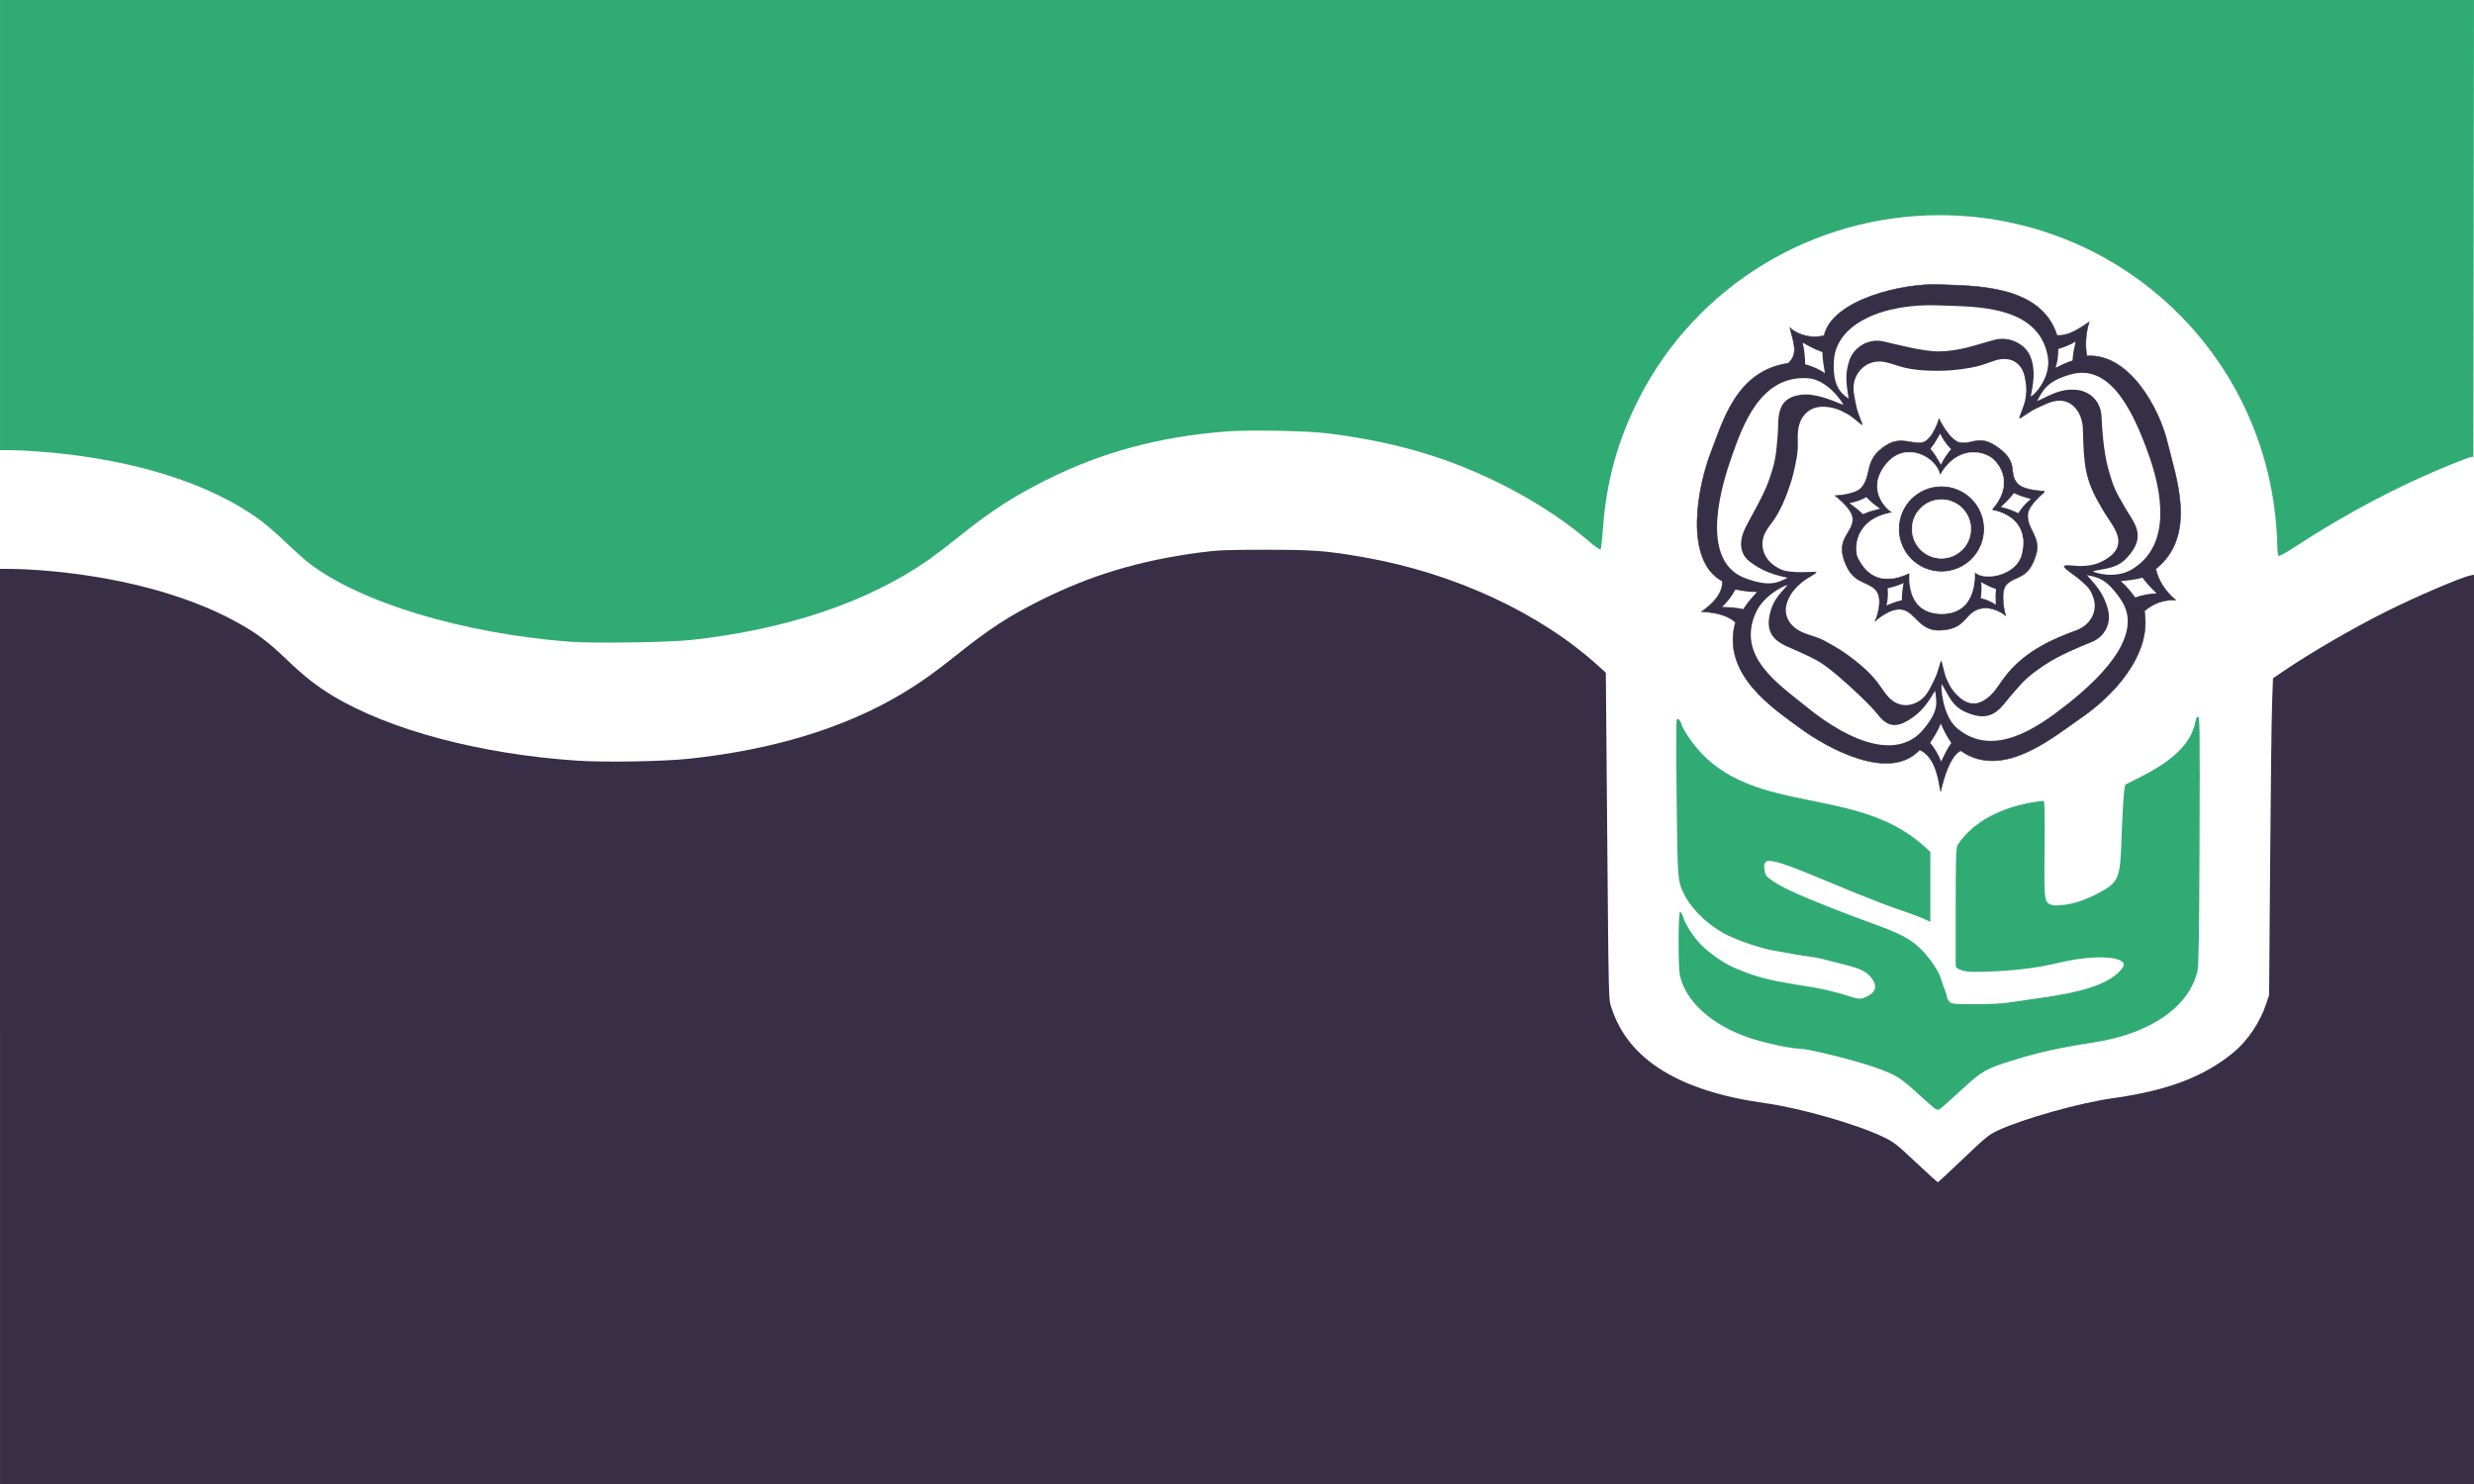 <?xml version="1.0" encoding="UTF-8" standalone="no"?>
<!-- Created with Inkscape (http://www.inkscape.org/) -->

<svg
   xmlns:dc="http://purl.org/dc/elements/1.1/"
   xmlns:cc="http://creativecommons.org/ns#"
   xmlns:rdf="http://www.w3.org/1999/02/22-rdf-syntax-ns#"
   xmlns:svg="http://www.w3.org/2000/svg"
   xmlns="http://www.w3.org/2000/svg"
   xmlns:sodipodi="http://sodipodi.sourceforge.net/DTD/sodipodi-0.dtd"
   xmlns:inkscape="http://www.inkscape.org/namespaces/inkscape"
   width="254.001mm"
   height="152.4mm"
   viewBox="0 0 900.002 540"
   id="svg2"
   version="1.1"
   inkscape:version="0.91 r13725"
   sodipodi:docname="South Yorkshire Unofficial Flag.svg">
  <rect x="0" y="0" width="900.002" height="540" fill="#808080" stroke="none"/>
  <defs
     id="defs4" />
  <sodipodi:namedview
     id="base"
     pagecolor="#ffffff"
     bordercolor="#666666"
     borderopacity="1.0"
     inkscape:pageopacity="0.0"
     inkscape:pageshadow="2"
     inkscape:zoom="0.5"
     inkscape:cx="1516.4423"
     inkscape:cy="263.83696"
     inkscape:document-units="px"
     inkscape:current-layer="g4155"
     showgrid="false"
     fit-margin-top="0"
     fit-margin-left="0"
     fit-margin-right="0"
     fit-margin-bottom="0"
     showguides="false"
     inkscape:window-width="2560"
     inkscape:window-height="1577"
     inkscape:window-x="1192"
     inkscape:window-y="-8"
     inkscape:window-maximized="1" />
  <g
     inkscape:label="Layer 1"
     inkscape:groupmode="layer"
     id="layer1"
     transform="translate(92.08,-62.04)">
    <g
       id="g4155"
       transform="translate(-2.02,4.546)">
      <rect
         style="opacity:1;fill:#ffffff;fill-opacity:1;stroke:none;stroke-width:1;stroke-linecap:round;stroke-linejoin:round;stroke-miterlimit:4;stroke-dasharray:none;stroke-dashoffset:0;stroke-opacity:1"
         id="rect4298"
         width="900.006"
         height="540"
         x="-90.059"
         y="57.5" />
      <path
         style="fill:#31ab74"
         d="m 613.451,460.587 c -0.707,-0.544 -3.667,-3.162 -6.576,-5.819 -5.64,-5.148 -7.651,-6.347 -14.926,-8.896 -7.424,-2.601 -24.31,-6.793 -27.322,-6.782 -3.186,0.011 -13.111,-2.152 -18.669,-4.069 -13.371,-4.612 -22.706,-13.049 -24.881,-22.488 -0.703,-3.049 -0.639,-23.514 0.072,-23.276 0.307,0.102 0.763,0.88 1.012,1.729 0.831,2.823 3.731,7.35 6.568,10.254 3.126,3.2 8.799,7.081 12.561,8.595 1.361,0.548 2.98,1.197 3.597,1.444 3.035,1.213 7.81,2.575 11.253,3.21 4.329,0.799 11.038,1.94 13.725,2.334 2.587,0.38 9.035,1.955 11.925,2.913 4.04,1.339 4.836,1.42 6.628,0.671 3.714,-1.552 4.608,-3.714 2.703,-6.54 -1.789,-2.655 -4.157,-3.902 -10.231,-5.386 -3.094,-0.756 -6.638,-1.654 -7.875,-1.994 -1.238,-0.34 -3.364,-0.749 -4.725,-0.908 -2.499,-0.293 -6.37,-0.94 -13.659,-2.286 -4.414,-0.815 -12.019,-3.396 -16.439,-5.579 -6.386,-3.154 -12.687,-9.081 -15.429,-14.512 -2.554,-5.059 -2.554,-5.065 -2.887,-35.288 -0.169,-15.376 -0.161,-28.194 0.018,-28.484 0.538,-0.871 1.424,0.22 2.079,2.563 19.263,34.877 61.237,18.988 88.14,43.611 l 2.052,1.882 0,10.718 0,14.718 c -6,-2.865 -11.169,-4.21 -17.358,-6.587 -6.284,-2.413 -12.232,-4.821 -22.467,-9.095 -9.56,-3.992 -13.873,-5.592 -16.585,-6.152 -2.45,-0.506 -2.861,-0.488 -3.503,0.153 -0.565,0.565 -0.657,1.19 -0.414,2.81 0.265,1.767 0.599,2.292 2.195,3.456 3.663,2.671 9.099,5.208 22.807,10.645 3.094,1.227 9.371,3.591 13.95,5.253 10.249,3.72 13.77,5.534 17.493,9.012 3.243,3.029 7.036,8.519 7.773,11.253 0.267,0.991 0.868,2.751 1.335,3.91 0.467,1.16 0.849,2.425 0.849,2.812 0,0.387 0.405,1.109 0.9,1.604 0.835,0.835 1.505,0.901 9.338,0.907 5.409,0.005 9.972,-0.238 12.713,-0.677 2.351,-0.376 7.312,-1.098 11.025,-1.604 15.134,-2.062 23.934,-4.933 28.384,-9.258 2.498,-2.428 2.575,-3.569 0.304,-4.525 -3.84,-1.616 -12.843,-1.215 -21.938,0.979 -7.765,1.873 -16.511,2.955 -26.1,3.23 -4.145,0.026 -8.437,0.595 -11.185,-1.45 -0.228,-0.17 -0.29,-1.12 -0.29,-1.12 l 0,-20.505 c 0,-17.932 0.108,-21.615 0.673,-22.967 6.5,-10.096 19.677,-14.994 31.333,-16.102 0.347,0.215 0.445,5.43 0.331,17.704 -0.183,19.648 -0.236,19.306 3.181,20.33 6.092,0.249 11.702,-1.947 16.847,-4.681 8.811,-4.682 7.199,-6.547 8.394,-29.563 0.315,-6.061 0.665,-9.401 1.023,-9.739 9.672,-4.834 23.27,-11.007 25.485,-23.111 0.169,-0.969 0.531,-1.575 0.942,-1.575 0.586,0 0.647,5.455 0.502,45 -0.126,34.314 -0.301,45.588 -0.737,47.475 -3.044,13.167 -17.103,22.871 -37.798,26.087 -13.199,2.052 -19.852,3.536 -29.925,6.677 -9.387,2.926 -10.656,3.671 -18.381,10.779 -3.874,3.565 -7.377,6.663 -7.783,6.884 -0.522,0.284 -1.117,0.112 -2.025,-0.586 z M 117.166,291.005 C 78.134,287.974 41.085,276.79 22.3,262.366 c -1.531,-1.176 -5.424,-4.671 -8.651,-7.767 -3.226,-3.096 -7.737,-6.946 -10.022,-8.554 -16.711,-11.76 -39.789,-19.586 -68.261,-23.146 -6.857,-0.857 -16.916,-1.6 -21.712,-1.602 l -3.712,-0.002 0,-81.9 0,-81.9 450.001,0 450.001,0 -0.114,83.093 -0.114,83.093 -0.945,0.144 c -0.52,0.079 -3.658,1.247 -6.975,2.594 -19.455,7.905 -38.015,17.7 -56.973,30.069 -3.021,1.971 -5.704,3.453 -5.963,3.294 -0.258,-0.16 -0.471,-1.746 -0.473,-3.526 0,-1.78 -0.209,-5.565 -0.46,-8.411 -5.611,-63.628 -58.495,-112.042 -122.386,-112.042 -46.173,0 -88.31,25.632 -109.249,66.457 -7.762,15.134 -11.999,30.382 -13.227,47.61 -0.282,3.96 -0.662,7.37 -0.844,7.578 -0.182,0.208 -2.176,-1.203 -4.431,-3.135 -15.07,-12.913 -36.281,-24.435 -57.383,-31.173 -11.223,-3.583 -24.043,-6.308 -37.39,-7.945 -7.866,-0.965 -28.772,-1.353 -37.125,-0.688 -24.455,1.944 -44.987,7.486 -65.297,17.623 -11.901,5.94 -20.131,11.273 -31.697,20.538 -3.971,3.181 -8.831,6.912 -10.8,8.292 -22.242,15.581 -51.755,25.58 -86.831,29.419 -8.013,0.877 -35.794,1.272 -44.1,0.627 z"
         id="path4159"
         inkscape:connector-curvature="0"
         sodipodi:nodetypes="csssssccsssssscsssssssscccccccssccsssscssscssssscscsccscssccssssssccccsssscccccccccssccssssssssssssscc" />
      <path
         style="fill:#382e46"
         d="m -90.059,430.995 0,-166.5 3.938,0.002 c 2.166,9e-4 6.772,0.21 10.238,0.464 27.75,2.037 53.296,8.716 71.55,18.707 7.535,4.124 11.617,7.161 18.517,13.778 6.419,6.154 11.007,9.766 16.911,13.313 20.676,12.42 53.678,21.169 88.723,23.52 10.107,0.678 31.254,0.317 40.774,-0.696 30.712,-3.269 56.8,-11.254 77.625,-23.759 6.6,-3.963 11.922,-7.75 20.137,-14.328 11.389,-9.119 18.526,-13.761 29.99,-19.502 18.338,-9.184 36.047,-14.516 57.873,-17.425 6.75,-0.9 9.582,-1.021 24.075,-1.026 17.544,-0.007 22.099,0.34 35.775,2.727 32.918,5.746 64.306,20.344 85.65,39.835 l 2.4,2.191 0.408,47.587 c 0.651,75.994 0.534,70.93 1.736,74.587 6.145,18.698 24.636,30.106 55.825,34.443 12.528,1.742 32.866,7.529 42.532,12.101 4.2,1.987 5.017,2.614 12.252,9.405 4.263,4.002 7.871,7.276 8.016,7.276 0.145,0 4.313,-3.866 9.263,-8.591 8.255,-7.882 9.309,-8.735 12.752,-10.326 9.253,-4.275 29.715,-10.006 41.65,-11.665 19.796,-2.753 33.018,-7.75 43.764,-16.542 5.234,-4.282 9.825,-11.096 12.061,-17.901 l 1.035,-3.15 0.371,-48.375 c 0.204,-26.606 0.521,-52.526 0.704,-57.6 l 0.333,-9.225 3.825,-2.613 c 9.551,-6.525 25.103,-15.558 37.294,-21.661 10.864,-5.438 27.258,-12.464 30.682,-13.149 l 1.324,-0.265 0,165.431 0,165.431 -450,0 -450,0 0,-166.5 z"
         id="path4157"
         inkscape:connector-curvature="0"
         sodipodi:nodetypes="cccssssssssssssscssssssssssscsscsscccccccc" />
      <g
         id="g4274"
         transform="matrix(0.183,0,0,0.183,437.526,191.237)">
        <path
           sodipodi:nodetypes="scccscccscccscccscccs"
           inkscape:connector-curvature="0"
           id="path4226"
           d="M 518.296,168.106 C 541.847,107.891 568.053,6.468 672.042,-8.548 c 21.59,-20.065 8.558,-44.984 3.089,-70.633 18.687,16.373 45.442,21.442 67.863,15.683 16.46,-71.96 157.303,-104.619 228.994,-101.461 65.461,2.884 202.319,-1.375 234.162,100.877 21.632,1.943 42.802,-12.305 63.969,-26.638 -6.984,22.44 -8.312,44.881 -4.642,67.663 84.438,-5.846 144.647,104.919 160.703,173.884 14.661,62.972 60.652,182.589 -23.547,249.523 3.833,21.057 19.095,45.481 39.444,62.025 -24.824,-1.027 -45.983,7.431 -62.196,21.887 15.493,89.639 -67.109,172.317 -125.854,212.305 -54.166,36.871 -155.244,124.738 -239.501,65.241 -22.369,11.941 -34.054,57.745 -39.733,81.212 -4.51,-22.539 -9.356,-68.196 -41.717,-82.884 C 874.767,823.948 752.956,759.301 695.027,716.652 642.96,678.318 538.258,610.414 566.771,506.699 551.256,491.956 525.535,486.791 499.345,485.434 519.997,471.622 542.449,449.28 540.811,424.769 463.319,383.063 492.093,235.1 518.296,168.106 Z"
           style="fill:#363047;fill-opacity:1;fill-rule:evenodd;stroke:#363047;stroke-width:1px;stroke-linecap:butt;stroke-linejoin:miter;stroke-opacity:1" />
        <path
           style="fill:#ffffff;fill-rule:evenodd;stroke:none;stroke-width:1px;stroke-linecap:butt;stroke-linejoin:miter;stroke-opacity:1"
           d="m 1255.145,394.706 c 17.226,-0.683 29.875,-3.065 44.881,-11.55 23.219,-13.128 36.164,-31.037 22.411,-59.112 -7.094,-14.483 -20.118,-30.559 -30.157,-49.334 -31.396,-52.465 -32.947,-84.445 -34.64,-151.238 -0.655,-31.256 -18.326,-56.533 -44.98,-57.55 -17.227,-0.657 -34.758,9.618 -50.378,16.912 -11.53,5.384 -28.145,19.309 -31.177,18.489 -0.564,-3.997 9.047,-23.429 11.557,-35.904 3.401,-16.9 2.88,-29.462 -0.633,-46.339 -6.033,-28.982 -28.923,-43.387 -61.053,-32.376 -15.256,5.228 -27.673,10.557 -48.671,14.069 -25.635,4.287 -45.662,5.684 -58.776,5.574 -13.115,0.11 -33.32,0.499 -58.955,-3.788 -20.999,-3.512 -33.281,-9.7 -49.028,-13.176 -30.527,-6.739 -54.846,11.715 -62.124,37.376 -4.704,16.585 1.144,36.046 4.546,52.946 2.511,12.475 12.122,31.906 11.564,34.83 -3.195,-0.596 -19.095,-15.946 -30.512,-22.322 -15.467,-8.638 -27.863,-13.385 -45.697,-14.218 -27.593,-1.288 -48.477,16.509 -51.943,47.684 -1.788,16.081 1.225,29.682 -2.263,50.766 -4.257,25.74 -9.499,45.224 -13.939,57.656 -4.223,12.502 -10.514,31.834 -23.188,54.831 -10.382,18.838 -14.512,20.535 -23.125,34.393 -16.697,26.864 -6.613,55.883 16.173,71.008 14.727,9.775 21.534,10.81 39.333,12.106 20.273,1.477 41.132,-1.572 43.847,0.59 -1.522,3.364 -20.72,12.687 -30.188,20.86 -12.826,11.071 -21.083,20.637 -27.39,36.306 -9.758,24.244 0.301,48.564 28.194,61.578 14.389,6.713 27.962,8.348 46.473,18.171 22.598,11.992 39.077,22.873 49.252,30.794 10.308,7.75 26.32,19.52 43.758,38.16 14.285,15.268 20.152,27.404 30.358,39.508 19.784,23.464 45.878,23.685 67.003,8.138 13.653,-10.049 20.797,-28.631 28.31,-43.767 5.546,-11.172 9.733,-31.98 11.929,-33.914 2.136,2.371 5.316,23.772 10.395,35.537 6.88,15.938 13.704,27.025 27.13,38.325 20.773,17.484 41.79,14.163 63.255,-7.937 11.073,-11.4 13.894,-19.684 30.315,-40.009 38.987,-47.302 92.386,-70.014 137.454,-86.47 29.204,-10.854 42.771,-38.791 34.078,-64.132 -5.618,-16.378 -10.312,-21.247 -23.431,-32.886 -14.942,-13.257 -33.066,-23.356 -35.523,-29.894 1.689,-4.943 22.84,-0.188 35.555,-0.693 z"
           id="path4176-9"
           inkscape:connector-curvature="0"
           sodipodi:nodetypes="sssccsscsssscsssscsssscsssscsssscsssscsssccsscs" />
        <path
           style="fill:#363047;fill-opacity:1;fill-rule:evenodd;stroke:#363047;stroke-width:1px;stroke-linecap:butt;stroke-linejoin:miter;stroke-opacity:1"
           d="m 1180.464,248.425 c 0,0 -31.685,24.79 -32.579,44.416 -1.338,29.35 27.114,44.201 16.526,79.284 -15.21,50.397 -39.48,40.421 -58.266,58.913 -14.735,14.504 -2.793,62.871 -1.666,63.077 0.142,-1.106 -30.655,-25.492 -59.475,-11.687 -24.118,11.553 -22.957,38.626 -72.767,39.961 -38.963,1.044 -47.175,-34.804 -72.414,-40.903 -24.944,-6.028 -56.758,23.789 -55.728,23.674 1.702,-2.47 19.452,-47.242 -0.029,-64.657 -19.938,-17.823 -44.988,-10.578 -61.213,-57.69 -15.573,-45.219 20.336,-55.838 17.104,-84.292 -2.162,-19.027 -35.039,-43.801 -35.039,-43.801 0,0 40.343,-1.276 52.918,-16.371 18.804,-22.574 7.517,-48.635 34.752,-73.153 37.592,-33.842 58.621,-12.541 84.763,-15.919 20.505,-2.65 35.004,-47.43 34.231,-48.275 -0.784,0.792 21.977,45.98 42.802,48.485 26.551,3.193 38.642,-18.271 78.053,12.192 37.839,29.248 16.197,47.812 35.295,69.152 12.771,14.269 53.625,14.837 53.625,14.837"
           id="path4262"
           inkscape:connector-curvature="0"
           sodipodi:nodetypes="cssscssscssscssscsssc" />
        <path
           sodipodi:nodetypes="cscscscscsc"
           inkscape:connector-curvature="0"
           id="path4256"
           d="m 879.182,288.389 c -21.634,-13.837 -50.629,-54.585 -9.287,-100.074 37.693,-41.473 97.31,-9.96 103.736,26.333 34.053,-60.904 86.055,-48.19 103.677,-33.666 16.871,13.904 42.447,53.367 -1.652,102.357 31.854,5.309 74.75,28.017 60.183,87.583 -10.877,44.478 -78.833,54.109 -93.771,34.645 0,0 8.538,84.305 -65.414,83.893 -74.088,-0.412 -63.128,-81.368 -63.128,-81.368 -65.625,31.506 -91.487,-8.238 -102.513,-29.556 -7.737,-14.959 -9.291,-77.479 68.168,-90.147 z"
           style="fill:#ffffff;fill-rule:evenodd;stroke:#ffffff;stroke-width:1px;stroke-linecap:butt;stroke-linejoin:miter;stroke-opacity:1" />
        <path
           sodipodi:nodetypes="ssssscssscs"
           inkscape:connector-curvature="0"
           id="path4216"
           d="m 1152.978,-22.571 c -10.239,-24.63 -41.987,-40.687 -72.124,-32.376 -37.342,10.299 -69.698,22.671 -110.162,22.857 -32.571,0.15 -90.352,-15.673 -109.84,-19.964 -30.531,-6.723 -58.993,12.446 -67.482,37.733 -10.012,29.828 -5.234,49.49 -1.523,76.105 -14.485,-10.461 -32.529,-23.853 -29.166,-76.168 4.672,-72.668 97.729,-114.14 210.823,-109.159 65.461,2.884 195.451,-2.385 214.162,100.877 7.904,43.624 -29.384,80.099 -33.695,79.943 5.342,-26.077 10.032,-53.332 -0.991,-79.849 z"
           style="fill:#ffffff;fill-rule:evenodd;stroke:none;stroke-width:1px;stroke-linecap:butt;stroke-linejoin:miter;stroke-opacity:1" />
        <path
           style="fill:#ffffff;fill-rule:evenodd;stroke:none;stroke-width:0.944px;stroke-linecap:butt;stroke-linejoin:miter;stroke-opacity:1"
           d="m 793.561,269.464 c 9.73,-1.175 23.613,-5.961 33.499,-11.665 7.963,8.028 16.38,15.877 27.281,22.743 -11.015,2.852 -21.951,5.51 -34.036,10.992 -8.37,-8.577 -17.566,-15.306 -26.745,-22.071 z"
           id="path4238"
           inkscape:connector-curvature="0"
           sodipodi:nodetypes="ccccc" />
        <path
           sodipodi:nodetypes="ccccc"
           inkscape:connector-curvature="0"
           id="path4240"
           d="m 974.018,131.322 c 3.643,9.38 12.461,22.232 21.414,30.992 -7.486,9.21 -14.658,18.837 -20.105,30.742 -5.896,-10.359 -11.548,-20.673 -20.757,-31.635 8.03,-9.705 13.716,-19.907 19.448,-30.099 z"
           style="fill:#ffffff;fill-rule:evenodd;stroke:none;stroke-width:1.029px;stroke-linecap:butt;stroke-linejoin:miter;stroke-opacity:1" />
        <path
           style="fill:#ffffff;fill-rule:evenodd;stroke:none;stroke-width:1.029px;stroke-linecap:butt;stroke-linejoin:miter;stroke-opacity:1"
           d="m 1154.264,261.561 c -8.269,5.734 -18.706,17.309 -25.133,28.061 -10.704,-5.128 -21.739,-9.852 -34.588,-12.368 8.695,-8.152 17.403,-16.057 25.912,-27.572 11.312,5.541 22.56,8.686 33.809,11.879 z"
           id="path4242"
           inkscape:connector-curvature="0"
           sodipodi:nodetypes="ccccc" />
        <path
           sodipodi:nodetypes="ccccc"
           inkscape:connector-curvature="0"
           id="path4244"
           d="m 1084.436,471.526 c -6.945,-5.204 -19.26,-10.588 -29.809,-12.917 1.279,-10.156 2.137,-20.472 0.695,-31.67 9.04,4.893 17.881,9.864 29.621,13.687 -1.451,10.766 -0.96,20.826 -0.506,30.9 z"
           style="fill:#ffffff;fill-rule:evenodd;stroke:none;stroke-width:1.029px;stroke-linecap:butt;stroke-linejoin:miter;stroke-opacity:1" />
        <path
           inkscape:transform-center-y="20.021109"
           inkscape:transform-center-x="-11.994586"
           style="fill:#ffffff;fill-rule:evenodd;stroke:none;stroke-width:1.029px;stroke-linecap:butt;stroke-linejoin:miter;stroke-opacity:1"
           d="m 867.035,472.917 c 2.72,-8.698 3.739,-22.777 2.351,-34.037 10.503,-2.29 21.018,-5.053 31.6,-10.403 -1.679,10.663 -3.505,21.158 -3.179,34.121 -11.167,2.333 -20.956,6.343 -30.772,10.319 z"
           id="path4246"
           inkscape:connector-curvature="0"
           sodipodi:nodetypes="ccccc" />
        <g
           id="g4252">
          <circle
             r="83.79"
             cy="320.966"
             cx="976.409"
             id="circle4250"
             style="opacity:1;fill:#363047;fill-opacity:1;stroke:#382e46;stroke-width:1.611;stroke-linecap:round;stroke-linejoin:round;stroke-miterlimit:4;stroke-dasharray:none;stroke-dashoffset:0;stroke-opacity:1" />
          <circle
             style="opacity:1;fill:#ffffff;fill-opacity:1;stroke:#ffffff;stroke-width:1.12;stroke-linecap:round;stroke-linejoin:round;stroke-miterlimit:4;stroke-dasharray:none;stroke-dashoffset:0;stroke-opacity:1"
             id="path4248"
             cx="976.409"
             cy="320.966"
             r="58.276" />
        </g>
        <path
           sodipodi:nodetypes="ccccc"
           inkscape:connector-curvature="0"
           id="path4228"
           d="m 1203.238,0.399 c 3.615,-9.729 5.846,-25.117 5.274,-37.19 11.419,-3.6 22.89,-7.714 34.643,-14.643 -2.66,11.751 -5.464,23.334 -6.167,37.368 -12.134,3.717 -22.928,9.107 -33.75,14.464 z"
           style="fill:#ffffff;fill-rule:evenodd;stroke:none;stroke-width:1px;stroke-linecap:butt;stroke-linejoin:miter;stroke-opacity:1" />
        <path
           style="fill:#ffffff;fill-rule:evenodd;stroke:none;stroke-width:1.149px;stroke-linecap:butt;stroke-linejoin:miter;stroke-opacity:1"
           d="M 744.817,11.336 C 735.252,4.208 718.996,-3.219 705.493,-6.484 705.207,-20.244 704.37,-34.226 700.519,-49.427 c 12.105,6.727 23.978,13.558 39.233,18.863 0.185,14.585 2.647,28.233 5.065,41.9 z"
           id="path4230"
           inkscape:connector-curvature="0"
           sodipodi:nodetypes="ccccc" />
        <path
           sodipodi:nodetypes="ccccc"
           inkscape:connector-curvature="0"
           id="path4232"
           d="m 1404.058,449.37 c -11.922,-0.401 -29.512,2.766 -42.467,7.783 -8.081,-11.14 -16.74,-22.15 -28.571,-32.442 13.78,-1.376 27.429,-2.534 42.986,-6.874 8.468,11.876 18.273,21.684 28.051,31.533 z"
           style="fill:#ffffff;fill-rule:evenodd;stroke:none;stroke-width:1.149px;stroke-linecap:butt;stroke-linejoin:miter;stroke-opacity:1" />
        <path
           style="fill:#ffffff;fill-rule:evenodd;stroke:none;stroke-width:1.149px;stroke-linecap:butt;stroke-linejoin:miter;stroke-opacity:1"
           d="m 975.593,783.438 c -3.626,-11.364 -12.516,-26.869 -21.592,-37.386 7.78,-11.353 15.242,-23.206 20.963,-37.807 5.924,12.518 11.598,24.985 20.911,38.181 -8.343,11.965 -14.288,24.494 -20.281,37.012 z"
           id="path4234"
           inkscape:connector-curvature="0"
           sodipodi:nodetypes="ccccc" />
        <path
           sodipodi:nodetypes="ccccc"
           inkscape:connector-curvature="0"
           id="path4236"
           d="m 540.486,475.741 c 9.094,-7.72 19.983,-21.892 26.198,-34.317 13.472,2.812 27.285,5.138 42.962,4.8 -9.274,10.285 -18.598,20.32 -27.194,33.994 -14.254,-3.096 -28.106,-3.762 -41.967,-4.477 z"
           style="fill:#ffffff;fill-rule:evenodd;stroke:none;stroke-width:1.149px;stroke-linecap:butt;stroke-linejoin:miter;stroke-opacity:1" />
        <path
           style="fill:#ffffff;fill-rule:evenodd;stroke:none;stroke-width:1.03px;stroke-linecap:butt;stroke-linejoin:miter;stroke-opacity:1"
           d="m 1345.049,378.33 c 41.301,-43.641 13.416,-70.441 -2.801,-98.378 -20.093,-34.616 -24.13,-41.542 -35.043,-81.996 -8.784,-32.563 -11.662,-79.643 -12.583,-100.302 -1.442,-32.364 -24.744,-51.784 -52.018,-53.498 -32.172,-2.022 -50.719,11.606 -76.072,22.459 10.796,-18.733 17.479,-39.673 67.997,-53.195 72.096,-19.297 118.506,58.282 155.349,164.251 22.287,64.103 46.798,174.593 -34.825,223.57 -33.221,19.934 -74.414,6.875 -77.686,3.785 27.578,-6.289 47.372,-5.235 67.682,-26.694 z"
           id="path4266"
           inkscape:connector-curvature="0"
           sodipodi:nodetypes="ssssscssscs" />
        <path
           sodipodi:nodetypes="ssssscssscs"
           inkscape:connector-curvature="0"
           id="path4268"
           d="m 1023.965,684.879 c 54.627,25.022 71.004,-10.016 92.22,-34.375 26.288,-30.182 31.542,-36.237 66.316,-59.612 27.99,-18.816 71.628,-36.721 90.887,-44.255 30.17,-11.802 41.039,-40.121 33.867,-66.491 -8.46,-31.105 -23.047,-46.792 -41.496,-67.292 21.214,4.179 38.897,6.277 67.987,49.736 41.515,62.022 -22.006,140.314 -110.433,209.36 -53.492,41.767 -143.104,106.659 -215.786,45.19 -29.582,-25.018 -32.524,-83.627 -30.654,-87.721 14.847,24.077 20.231,43.154 47.093,55.458 z"
           style="fill:#ffffff;fill-rule:evenodd;stroke:none;stroke-width:1.03px;stroke-linecap:butt;stroke-linejoin:miter;stroke-opacity:1" />
        <path
           style="fill:#ffffff;fill-rule:evenodd;stroke:none;stroke-width:1.03px;stroke-linecap:butt;stroke-linejoin:miter;stroke-opacity:1"
           d="m 634.726,492.516 c -10.612,50.432 29.944,59.325 59.257,72.897 36.321,16.817 43.601,20.172 75.755,47.038 25.881,21.625 67.379,61.055 79.989,77.445 19.755,25.676 37.861,25.682 61.18,11.433 27.507,-16.807 38.498,-35.194 53.033,-58.632 1.909,21.537 9.882,37.083 -23.729,77.148 -47.967,57.179 -136.838,32.686 -234.391,-47.093 -52.535,-42.964 -137.317,-98.044 -98.582,-184.996 15.765,-35.39 58.596,-55.586 63.049,-54.934 -18.975,20.978 -29.758,32.113 -35.561,59.693 z"
           id="path4270"
           inkscape:connector-curvature="0"
           sodipodi:nodetypes="ssssscssscs" />
        <path
           sodipodi:nodetypes="ssssscssscs"
           inkscape:connector-curvature="0"
           id="path4272"
           d="m 695.989,54.274 c -51.015,7.314 -42.44,48.967 -45.145,81.156 -3.352,39.884 -4.514,52.925 -18.733,92.338 -11.446,31.725 -39.82,77.081 -47.868,96.13 -13.058,30.905 -3.298,50.859 10.225,61.393 25.43,19.809 49.286,27.136 76.286,32.758 -19.579,9.174 -34.481,18.961 -83.639,1.116 -70.154,-25.467 -70.025,-120.38 -28.509,-239.366 22.358,-64.078 57.675,-165.127 152.636,-158.536 38.65,2.683 69.271,48.625 70.184,53.032 -26.21,-10.637 -57.539,-24.022 -85.437,-20.022 z"
           style="fill:#ffffff;fill-rule:evenodd;stroke:none;stroke-width:1.03px;stroke-linecap:butt;stroke-linejoin:miter;stroke-opacity:1" />
      </g>
    </g>
  </g>
</svg>
